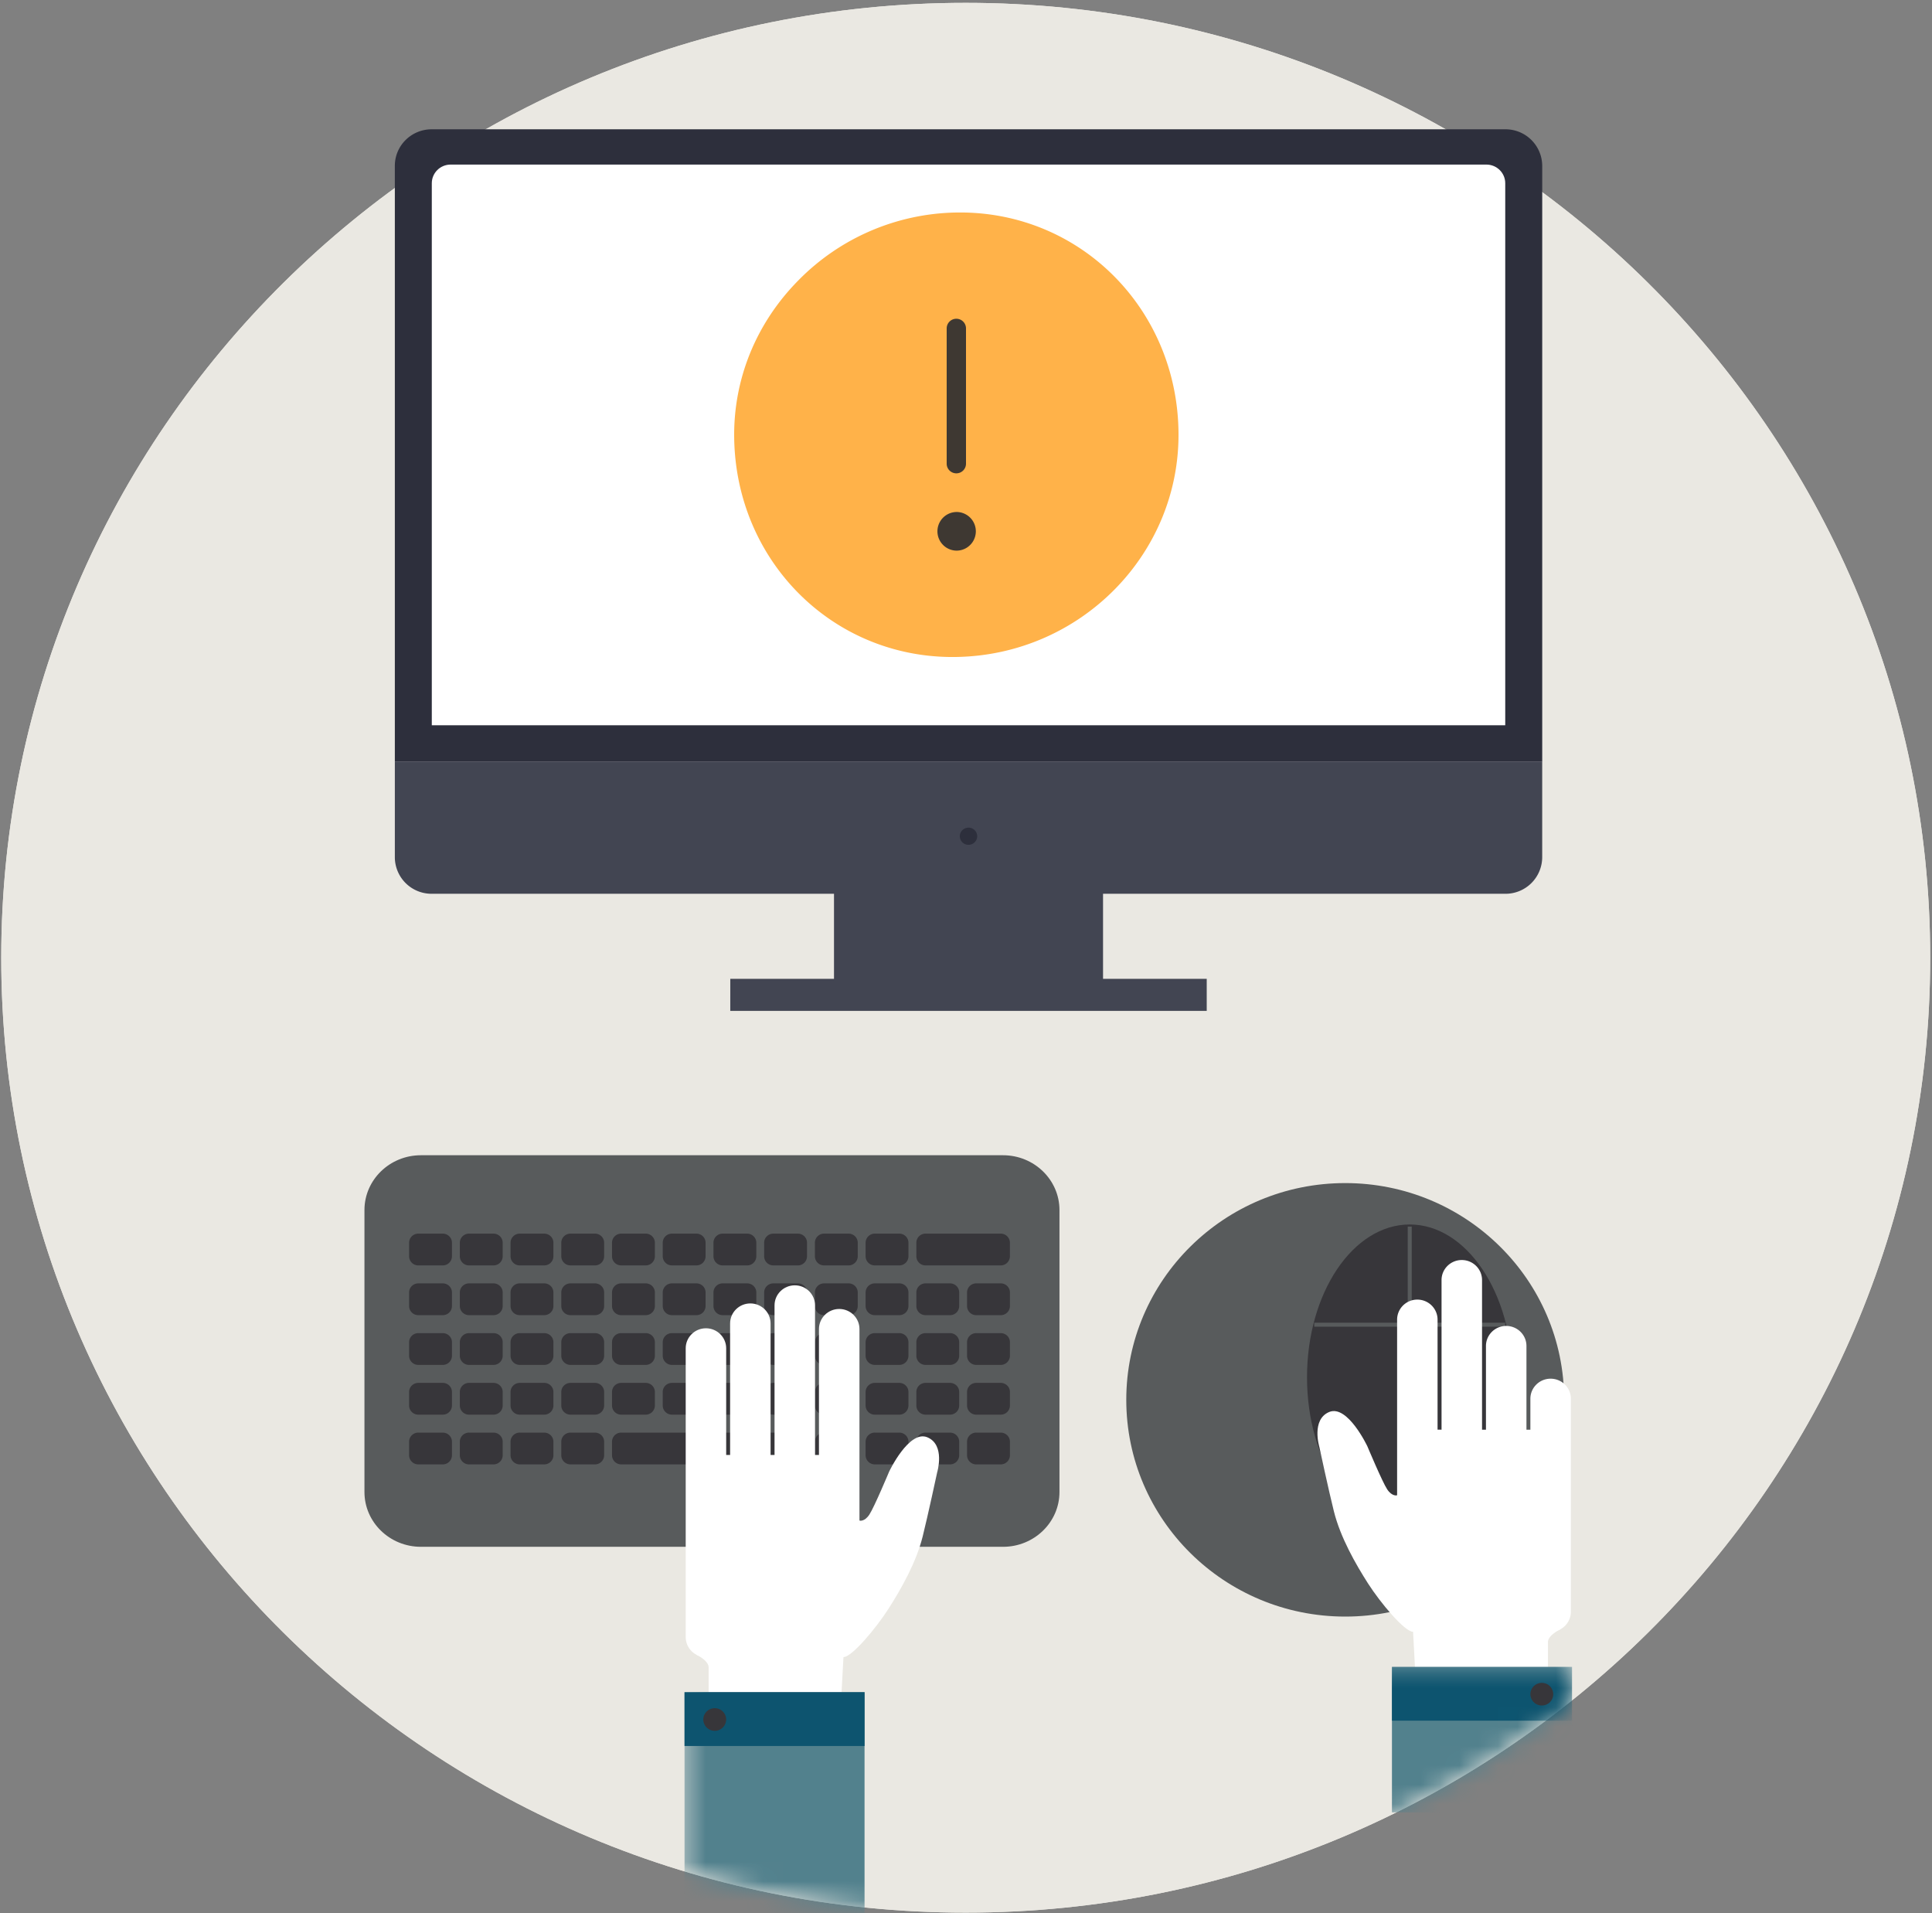 <svg width="100" height="99" xmlns="http://www.w3.org/2000/svg" xmlns:xlink="http://www.w3.org/1999/xlink"><rect width="100%" height="100%" fill="#808080" stroke="none"/><defs><path id="a" d="M0 99.942h99.97V.84H0z"/><path d="M.404 10.987a50.455 50.455 0 0 0 14.554 2.13c11.885 0 22.802-4.107 31.381-10.965V.4H.404v10.587z" id="c"/></defs><g fill="none" fill-rule="evenodd"><g transform="translate(0 -.82)"><path d="M99.907 50.384c0 27.292-22.35 49.417-49.923 49.417-27.57 0-49.92-22.125-49.92-49.417S22.414.967 49.984.967c27.572 0 49.923 22.125 49.923 49.417z" fill="#EAE8E2"/><path d="M99.907 50.384c0 27.292-22.35 49.417-49.923 49.417-27.57 0-49.92-22.125-49.92-49.417S22.414.967 49.984.967c27.572 0 49.923 22.125 49.923 49.417" fill="#EAE8E2"/><path d="M79.824 40.229v4.956a1.898 1.898 0 0 1-1.91 1.889h-55.57a1.898 1.898 0 0 1-1.907-1.889v-4.956h59.387z" fill="#424552"/><path d="M20.437 40.229V9.4c0-1.043.853-1.889 1.908-1.889h55.57a1.9 1.9 0 0 1 1.91 1.889v30.828H20.436z" fill="#2D2F3C"/><path d="M22.35 38.353v-28.05c0-.533.436-.966.975-.966h53.61c.539 0 .976.433.976.965v28.051H22.35z" fill="#FFF"/><mask id="b" fill="#fff"><use xlink:href="#a"/></mask><path fill="#424552" mask="url(#b)" d="M43.168 52.198h13.925v-6.275H43.168z"/><path fill="#424552" mask="url(#b)" d="M37.799 53.136H62.46v-1.66H37.8z"/><path d="M50.58 44.097a.448.448 0 0 1-.45.444.447.447 0 0 1-.45-.444c0-.246.2-.446.45-.446.248 0 .45.2.45.446" fill="#2D2F3C" mask="url(#b)"/><path d="M80.96 73.263c0 6.194-5.073 11.217-11.33 11.217-6.26 0-11.334-5.023-11.334-11.217 0-6.195 5.074-11.217 11.333-11.217 6.258 0 11.331 5.022 11.331 11.217M21.787 60.605h30.128c1.614 0 2.923 1.272 2.923 2.837v14.59c0 1.567-1.309 2.837-2.923 2.837H21.787c-1.614 0-2.923-1.27-2.923-2.837v-14.59c0-1.565 1.309-2.837 2.923-2.837" fill="#585B5C" mask="url(#b)"/><path d="M21.652 64.662h1.266c.262 0 .475.21.475.472v.7a.474.474 0 0 1-.475.472h-1.266a.474.474 0 0 1-.477-.472v-.7c0-.262.214-.472.477-.472M24.277 64.662h1.266c.263 0 .476.21.476.472v.7a.474.474 0 0 1-.476.472h-1.266a.475.475 0 0 1-.476-.472v-.7c0-.262.215-.472.476-.472M26.903 64.662h1.266c.262 0 .476.21.476.472v.7a.475.475 0 0 1-.476.472h-1.266a.475.475 0 0 1-.477-.472v-.7c0-.262.214-.472.477-.472M29.529 64.662h1.266c.263 0 .475.21.475.472v.7a.473.473 0 0 1-.475.472H29.53a.475.475 0 0 1-.478-.472v-.7c0-.262.214-.472.478-.472M32.155 64.662h1.266c.262 0 .475.21.475.472v.7a.474.474 0 0 1-.475.472h-1.266a.474.474 0 0 1-.477-.472v-.7c0-.262.212-.472.477-.472M34.78 64.662h1.265c.262 0 .476.21.476.472v.7a.474.474 0 0 1-.476.472H34.78a.475.475 0 0 1-.477-.472v-.7c0-.262.214-.472.477-.472M37.404 64.662h1.267c.262 0 .476.21.476.472v.7a.474.474 0 0 1-.476.472h-1.267a.474.474 0 0 1-.475-.472v-.7c0-.262.213-.472.475-.472M40.03 64.662h1.266c.263 0 .475.21.475.472v.7a.473.473 0 0 1-.475.472H40.03a.475.475 0 0 1-.478-.472v-.7c0-.262.215-.472.478-.472M42.655 64.662h1.266c.263 0 .476.21.476.472v.7a.474.474 0 0 1-.476.472h-1.266a.474.474 0 0 1-.476-.472v-.7c0-.262.214-.472.476-.472M45.28 64.662h1.266c.263 0 .475.21.475.472v.7a.473.473 0 0 1-.475.472H45.28a.474.474 0 0 1-.476-.472v-.7c0-.262.213-.472.476-.472M47.906 64.662h3.891c.263 0 .476.21.476.472v.7a.474.474 0 0 1-.476.472h-3.891a.474.474 0 0 1-.476-.472v-.7c0-.262.213-.472.476-.472M21.652 67.236h1.266c.262 0 .475.21.475.472v.7a.473.473 0 0 1-.475.473h-1.266a.474.474 0 0 1-.477-.472v-.701c0-.261.214-.472.477-.472M24.277 67.236h1.266c.263 0 .476.21.476.472v.7a.473.473 0 0 1-.476.473h-1.266a.474.474 0 0 1-.476-.472v-.701c0-.261.215-.472.476-.472M26.903 67.236h1.266c.262 0 .476.21.476.472v.7a.474.474 0 0 1-.476.473h-1.266a.474.474 0 0 1-.477-.472v-.701c0-.261.214-.472.477-.472M29.529 67.236h1.266c.263 0 .475.21.475.472v.7a.472.472 0 0 1-.475.473H29.53a.474.474 0 0 1-.478-.472v-.701c0-.261.214-.472.478-.472M32.155 67.236h1.266c.262 0 .475.21.475.472v.7a.473.473 0 0 1-.475.473h-1.266a.473.473 0 0 1-.477-.472v-.701c0-.261.212-.472.477-.472M34.78 67.236h1.265c.262 0 .476.21.476.472v.7a.473.473 0 0 1-.476.473H34.78a.474.474 0 0 1-.477-.472v-.701c0-.261.214-.472.477-.472M37.404 67.236h1.267c.262 0 .476.21.476.472v.7a.473.473 0 0 1-.476.473h-1.267a.473.473 0 0 1-.475-.472v-.701c0-.261.213-.472.475-.472M40.03 67.236h1.266c.263 0 .475.21.475.472v.7a.472.472 0 0 1-.475.473H40.03a.474.474 0 0 1-.478-.472v-.701c0-.261.215-.472.478-.472M42.655 67.236h1.266c.263 0 .476.21.476.472v.7a.473.473 0 0 1-.476.473h-1.266a.473.473 0 0 1-.476-.472v-.701c0-.261.214-.472.476-.472M45.28 67.236h1.266c.263 0 .475.21.475.472v.7a.472.472 0 0 1-.475.473H45.28a.473.473 0 0 1-.476-.472v-.701c0-.261.213-.472.476-.472M47.906 67.236h1.266c.263 0 .476.21.476.472v.7a.473.473 0 0 1-.476.473h-1.266a.473.473 0 0 1-.476-.472v-.701c0-.261.213-.472.476-.472M50.53 67.236h1.267c.263 0 .477.21.477.472v.7a.474.474 0 0 1-.477.473H50.53a.473.473 0 0 1-.476-.472v-.701c0-.261.213-.472.476-.472M21.652 69.811h1.266c.262 0 .475.21.475.471v.701a.474.474 0 0 1-.475.472h-1.266a.474.474 0 0 1-.477-.472v-.7c0-.262.214-.472.477-.472M24.277 69.811h1.266c.263 0 .476.21.476.471v.701a.474.474 0 0 1-.476.472h-1.266a.475.475 0 0 1-.476-.472v-.7c0-.262.215-.472.476-.472M26.903 69.811h1.266c.262 0 .476.21.476.471v.701a.475.475 0 0 1-.476.472h-1.266a.475.475 0 0 1-.477-.472v-.7c0-.262.214-.472.477-.472M29.529 69.811h1.266c.263 0 .475.21.475.471v.701a.473.473 0 0 1-.475.472H29.53a.475.475 0 0 1-.478-.472v-.7c0-.262.214-.472.478-.472M32.155 69.811h1.266c.262 0 .475.21.475.471v.701a.474.474 0 0 1-.475.472h-1.266a.474.474 0 0 1-.477-.472v-.7c0-.262.212-.472.477-.472M34.78 69.811h1.265c.262 0 .476.21.476.471v.701a.474.474 0 0 1-.476.472H34.78a.475.475 0 0 1-.477-.472v-.7c0-.262.214-.472.477-.472M37.404 69.811h1.267c.262 0 .476.21.476.471v.701a.474.474 0 0 1-.476.472h-1.267a.474.474 0 0 1-.475-.472v-.7c0-.262.213-.472.475-.472M40.03 69.811h1.266c.263 0 .475.21.475.471v.701a.473.473 0 0 1-.475.472H40.03a.475.475 0 0 1-.478-.472v-.7c0-.262.215-.472.478-.472M42.655 69.811h1.266c.263 0 .476.21.476.471v.701a.474.474 0 0 1-.476.472h-1.266a.474.474 0 0 1-.476-.472v-.7c0-.262.214-.472.476-.472M45.28 69.811h1.266c.263 0 .475.21.475.471v.701a.473.473 0 0 1-.475.472H45.28a.474.474 0 0 1-.476-.472v-.7c0-.262.213-.472.476-.472M47.906 69.811h1.266c.263 0 .476.21.476.471v.701a.474.474 0 0 1-.476.472h-1.266a.474.474 0 0 1-.476-.472v-.7c0-.262.213-.472.476-.472M50.53 69.811h1.267c.263 0 .477.21.477.471v.701a.475.475 0 0 1-.477.472H50.53a.474.474 0 0 1-.476-.472v-.7c0-.262.213-.472.476-.472M21.652 72.386h1.266c.262 0 .475.21.475.47v.702a.474.474 0 0 1-.475.472h-1.266a.475.475 0 0 1-.477-.472v-.701c0-.261.214-.471.477-.471M24.277 72.386h1.266c.263 0 .476.21.476.47v.702a.474.474 0 0 1-.476.472h-1.266a.475.475 0 0 1-.476-.472v-.701c0-.261.215-.471.476-.471M26.903 72.386h1.266c.262 0 .476.21.476.47v.702a.475.475 0 0 1-.476.472h-1.266a.475.475 0 0 1-.477-.472v-.701c0-.261.214-.471.477-.471M29.529 72.386h1.266c.263 0 .475.21.475.47v.702a.474.474 0 0 1-.475.472H29.53a.476.476 0 0 1-.478-.472v-.701c0-.261.214-.471.478-.471M32.155 72.386h1.266c.262 0 .475.21.475.47v.702a.474.474 0 0 1-.475.472h-1.266a.474.474 0 0 1-.477-.472v-.701c0-.261.212-.471.477-.471M34.78 72.386h1.265c.262 0 .476.21.476.47v.702a.474.474 0 0 1-.476.472H34.78a.475.475 0 0 1-.477-.472v-.701c0-.261.214-.471.477-.471M37.404 72.386h1.267c.262 0 .476.21.476.47v.702a.474.474 0 0 1-.476.472h-1.267a.474.474 0 0 1-.475-.472v-.701c0-.261.213-.471.475-.471M40.03 72.386h1.266c.263 0 .475.21.475.47v.702a.474.474 0 0 1-.475.472H40.03a.476.476 0 0 1-.478-.472v-.701c0-.261.215-.471.478-.471M42.655 72.386h1.266c.263 0 .476.21.476.47v.702a.474.474 0 0 1-.476.472h-1.266a.474.474 0 0 1-.476-.472v-.701c0-.261.214-.471.476-.471M45.28 72.386h1.266c.263 0 .475.21.475.47v.702a.474.474 0 0 1-.475.472H45.28a.474.474 0 0 1-.476-.472v-.701c0-.261.213-.471.476-.471M47.906 72.386h1.266c.263 0 .476.21.476.47v.702a.474.474 0 0 1-.476.472h-1.266a.474.474 0 0 1-.476-.472v-.701c0-.261.213-.471.476-.471M50.53 72.386h1.267c.263 0 .477.21.477.47v.702a.475.475 0 0 1-.477.472H50.53a.474.474 0 0 1-.476-.472v-.701c0-.261.213-.471.476-.471M21.652 74.96h1.266c.262 0 .475.21.475.471v.7c0 .261-.213.473-.475.473h-1.266a.475.475 0 0 1-.477-.472v-.7c0-.263.214-.473.477-.473M24.277 74.96h1.266c.263 0 .476.21.476.471v.7c0 .261-.213.473-.476.473h-1.266a.475.475 0 0 1-.476-.472v-.7c0-.263.215-.473.476-.473M26.903 74.96h1.266c.262 0 .476.21.476.471v.7c0 .261-.214.473-.476.473h-1.266a.476.476 0 0 1-.477-.472v-.7c0-.263.214-.473.477-.473M29.529 74.96h1.266c.263 0 .475.21.475.471v.7c0 .261-.212.473-.475.473H29.53a.476.476 0 0 1-.478-.472v-.7c0-.263.214-.473.478-.473M42.655 74.96h1.266c.263 0 .476.21.476.471v.7c0 .261-.213.473-.476.473h-1.266a.475.475 0 0 1-.476-.472v-.7c0-.263.214-.473.476-.473M45.28 74.96h1.266c.263 0 .475.21.475.471v.7c0 .261-.212.473-.475.473H45.28a.475.475 0 0 1-.476-.472v-.7c0-.263.213-.473.476-.473M47.906 74.96h1.266c.263 0 .476.21.476.471v.7c0 .261-.213.473-.476.473h-1.266a.475.475 0 0 1-.476-.472v-.7c0-.263.213-.473.476-.473M50.53 74.96h1.267c.263 0 .477.21.477.471v.7c0 .261-.214.473-.477.473H50.53a.475.475 0 0 1-.476-.472v-.7c0-.263.213-.473.476-.473M32.155 74.96h9.144c.264 0 .478.21.478.471v.7c0 .261-.214.473-.478.473h-9.144a.474.474 0 0 1-.477-.472v-.7c0-.263.212-.473.477-.473" fill="#37363A" mask="url(#b)"/><path d="M36.54 69.56c-.58 0-1.048.464-1.048 1.036V85.54c0 .572.468 1.037 1.047 1.037.578 0 1.048-.465 1.048-1.037V70.596c0-.572-.47-1.036-1.048-1.036M38.837 68.274c-.577 0-1.047.463-1.047 1.037v14.942c0 .572.47 1.036 1.047 1.036.58 0 1.048-.464 1.048-1.036V69.311c0-.574-.469-1.037-1.048-1.037M41.139 67.337c-.579 0-1.049.464-1.049 1.036v14.944c0 .572.47 1.037 1.049 1.037.577 0 1.047-.465 1.047-1.037V68.373c0-.572-.47-1.036-1.047-1.036M43.438 68.561c-.578 0-1.049.465-1.049 1.039v10.794c0 .572.47 1.035 1.049 1.035s1.048-.463 1.048-1.035V69.6c0-.574-.47-1.039-1.048-1.039" fill="#FFF" mask="url(#b)"/><path d="M36.678 88.394v-1.288c0-.352-.62-.646-.62-.646l1.289-10.344h6.091l1.048 3.397s.256.078.513-.313c.256-.39 1.024-2.225 1.024-2.225s1.025-2.164 1.972-1.775c.946.39.513 1.815.513 1.815s-.482 2.247-.75 3.317c-.337 1.356-1.123 2.732-1.774 3.75-.651 1.014-1.893 2.495-2.326 2.495l-.1 1.817h-6.88z" fill="#FFF" mask="url(#b)"/><path d="M78.285 72.093c0 4.365-2.38 7.903-5.317 7.903-2.936 0-5.317-3.538-5.317-7.903 0-4.366 2.381-7.905 5.317-7.905 2.936 0 5.317 3.539 5.317 7.905" fill="#37363A" mask="url(#b)"/><path fill="#585B5C" mask="url(#b)" d="M72.864 69.186h.207v-4.89h-.207zM68.026 69.478h9.882v-.206h-9.882z"/><path d="M80.26 72.169c.58 0 1.047.464 1.047 1.037V84.23c0 .573-.468 1.037-1.048 1.037a1.043 1.043 0 0 1-1.047-1.037V73.206c0-.573.47-1.037 1.047-1.037M77.961 69.439c.578 0 1.048.463 1.048 1.037v12.466c0 .574-.47 1.038-1.048 1.038a1.043 1.043 0 0 1-1.048-1.038V70.476c0-.574.47-1.037 1.048-1.037M75.66 66.028c.58 0 1.05.465 1.05 1.037v14.942c0 .573-.47 1.037-1.05 1.037a1.042 1.042 0 0 1-1.046-1.037V67.065c0-.572.469-1.037 1.046-1.037M73.36 68.076c.58 0 1.048.465 1.048 1.039v9.97c0 .572-.468 1.036-1.047 1.036a1.042 1.042 0 0 1-1.047-1.036v-9.97c0-.574.469-1.039 1.047-1.039" fill="#FFF" mask="url(#b)"/><path d="M80.122 87.084v-1.288c0-.352.618-.645.618-.645l-1.288-10.343H73.36l-1.047 3.397s-.257.076-.514-.313c-.256-.39-1.025-2.226-1.025-2.226s-1.024-2.165-1.972-1.775c-.945.39-.512 1.814-.512 1.814s.481 2.247.75 3.319c.336 1.354 1.123 2.732 1.773 3.748.65 1.014 1.894 2.495 2.328 2.495l.097 1.817h6.883z" fill="#FFF" mask="url(#b)"/></g><g transform="translate(35.027 85.863)"><mask id="d" fill="#fff"><use xlink:href="#c"/></mask><path fill="#52818D" mask="url(#d)" d="M.404 13.258h9.318V1.71H.404zM37.02 7.93h9.32V.4h-9.32z"/><path fill="#0D546F" mask="url(#d)" d="M37.02 3.184h9.32V.4h-9.32z"/></g><path fill="#0D546F" d="M35.431 90.358h9.319v-2.784H35.43z"/><path d="M36.403 88.985c0-.322.266-.584.592-.584.326 0 .591.262.591.584a.59.59 0 0 1-.591.587.59.59 0 0 1-.592-.587M80.395 87.677a.588.588 0 0 0-.59-.586.59.59 0 0 0-.593.586.59.59 0 0 0 .593.585c.325 0 .59-.263.59-.585" fill="#37363A"/><g><path d="M49.696 10.996l-.205.002a11.716 11.716 0 0 0-8.162 3.506c-2.199 2.223-3.38 5.133-3.327 8.195.11 6.337 5.075 11.302 11.303 11.302l.203-.002c6.446-.111 11.602-5.362 11.49-11.7-.11-6.338-5.075-11.303-11.302-11.303z" fill="#FFB249" fill-rule="nonzero"/><path d="M49 16.996a.5.5 0 0 1 1 0v7a.5.5 0 0 1-1 0v-7zM49.518 28.496H49.5a1 1 0 0 1-.018-1.999l.018-.001a1 1 0 0 1 .018 2z" fill="#3E3832"/></g></g></svg>